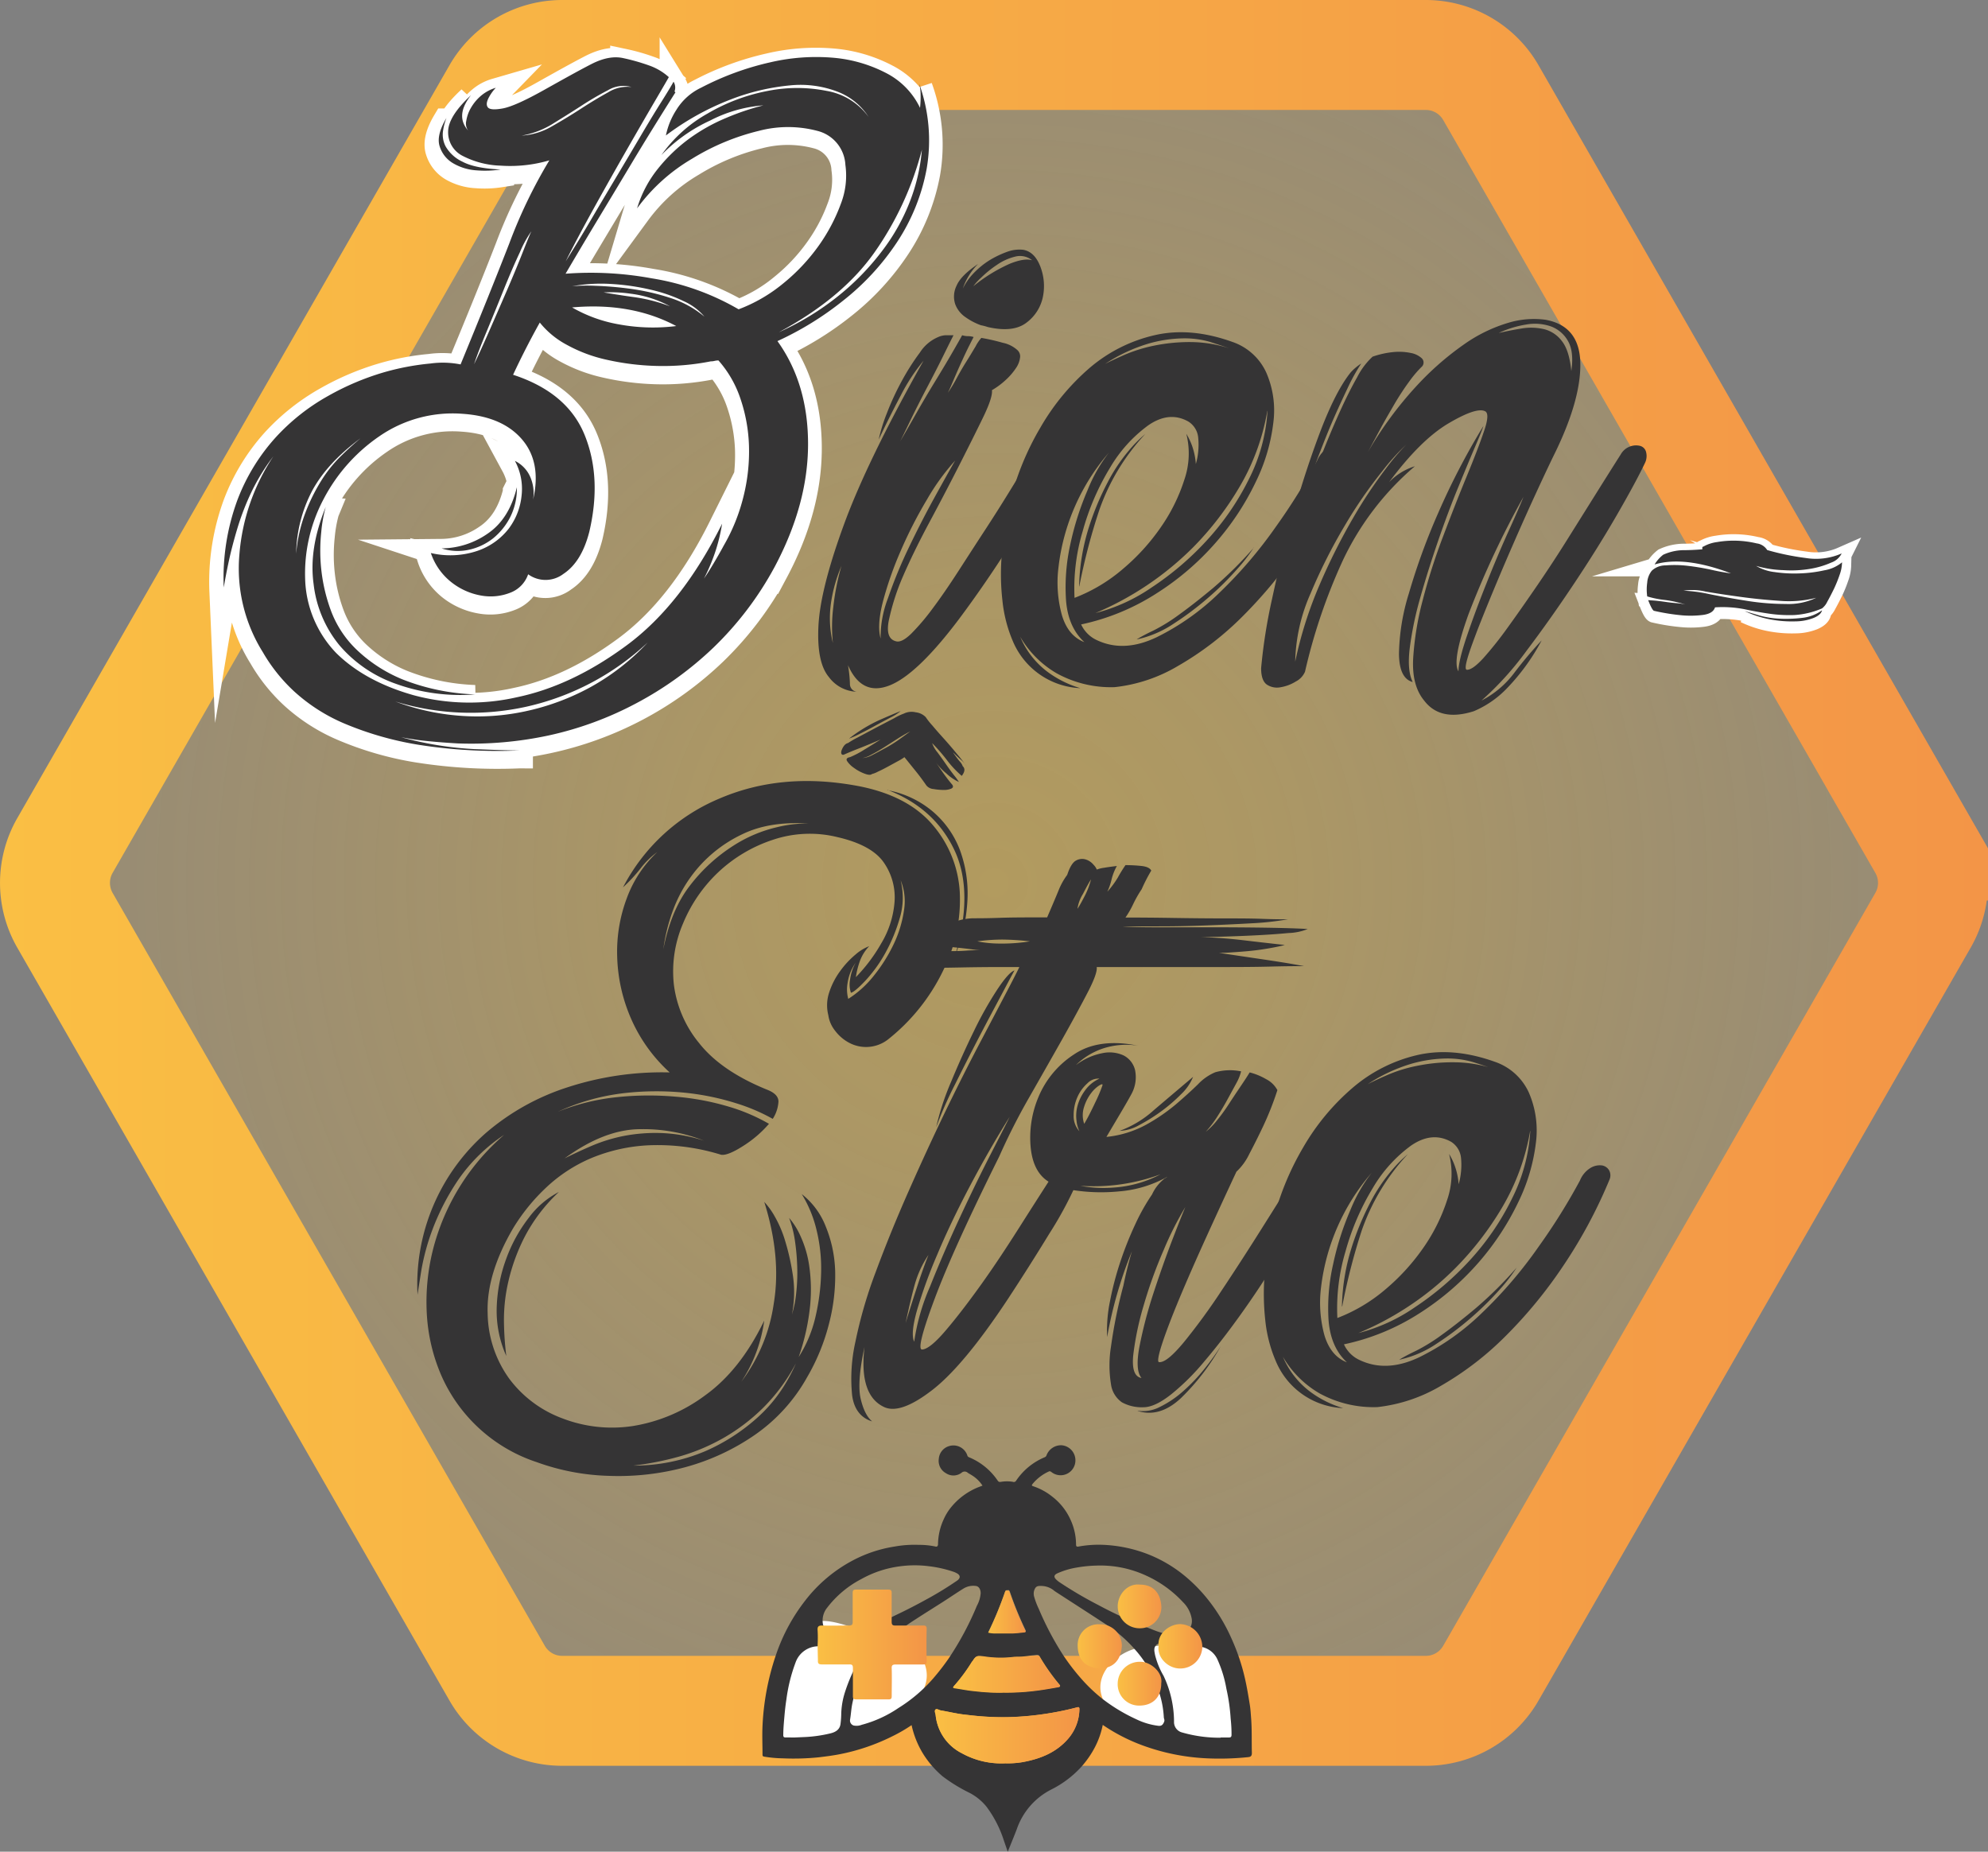 <svg xmlns="http://www.w3.org/2000/svg" xmlns:xlink="http://www.w3.org/1999/xlink" viewBox="0 0 433.96 404.21"><rect x="0" y="0" width="433.96" height="404.21" fill="#808080" stroke="none"/><defs><style>.cls-1,.cls-2,.cls-4{stroke-miterlimit:10;}.cls-1{stroke-width:24px;fill:url(#Dégradé_sans_nom_98);stroke:url(#COULEUR_GEEK_BEEZ);}.cls-2,.cls-4,.cls-5{fill:#fff;}.cls-2,.cls-4{stroke:#fff;}.cls-2{stroke-width:6px;}.cls-3{fill:#353435;}.cls-4{stroke-width:4px;}.cls-6{fill:url(#COULEUR_GEEK_BEEZ-2);}.cls-7{fill:url(#COULEUR_GEEK_BEEZ-3);}.cls-8{fill:url(#COULEUR_GEEK_BEEZ-4);}.cls-9{fill:url(#COULEUR_GEEK_BEEZ-5);}.cls-10{fill:url(#COULEUR_GEEK_BEEZ-6);}.cls-11{fill:url(#COULEUR_GEEK_BEEZ-7);}.cls-12{fill:url(#COULEUR_GEEK_BEEZ-8);}.cls-13{fill:url(#COULEUR_GEEK_BEEZ-9);}</style><radialGradient id="Dégradé_sans_nom_98" cx="216.98" cy="192.73" r="193.24" gradientUnits="userSpaceOnUse"><stop offset="0" stop-color="#fdc32d" stop-opacity="0.4"/><stop offset="0.33" stop-color="#fcc233" stop-opacity="0.35"/><stop offset="0.92" stop-color="#fabe42" stop-opacity="0.22"/><stop offset="1" stop-color="#fabe44" stop-opacity="0.2"/></radialGradient><linearGradient id="COULEUR_GEEK_BEEZ" y1="192.73" x2="433.96" y2="192.73" gradientUnits="userSpaceOnUse"><stop offset="0" stop-color="#fabf44"/><stop offset="1" stop-color="#f39547"/></linearGradient><linearGradient id="COULEUR_GEEK_BEEZ-2" x1="204.09" y1="378.8" x2="235.63" y2="378.8" xlink:href="#COULEUR_GEEK_BEEZ"/><linearGradient id="COULEUR_GEEK_BEEZ-3" x1="215.71" y1="351.89" x2="223.87" y2="351.89" xlink:href="#COULEUR_GEEK_BEEZ"/><linearGradient id="COULEUR_GEEK_BEEZ-4" x1="209.7" y1="385.41" x2="233" y2="385.41" gradientTransform="translate(-1.64 -19.99)" xlink:href="#COULEUR_GEEK_BEEZ"/><linearGradient id="COULEUR_GEEK_BEEZ-5" x1="235.25" y1="359.38" x2="244.89" y2="359.38" xlink:href="#COULEUR_GEEK_BEEZ"/><linearGradient id="COULEUR_GEEK_BEEZ-6" x1="252.88" y1="359.38" x2="262.45" y2="359.38" xlink:href="#COULEUR_GEEK_BEEZ"/><linearGradient id="COULEUR_GEEK_BEEZ-7" x1="243.98" y1="367.54" x2="253.52" y2="367.54" xlink:href="#COULEUR_GEEK_BEEZ"/><linearGradient id="COULEUR_GEEK_BEEZ-8" x1="243.99" y1="350.65" x2="253.52" y2="350.65" xlink:href="#COULEUR_GEEK_BEEZ"/><linearGradient id="COULEUR_GEEK_BEEZ-9" x1="178.44" y1="358.95" x2="202.15" y2="358.95" xlink:href="#COULEUR_GEEK_BEEZ"/></defs><g id="Calque_2" data-name="Calque 2"><g id="Calque_2-2" data-name="Calque 2"><path class="cls-1" d="M108.52,365.24,14.17,200.88a16.41,16.41,0,0,1,0-16.3L108.52,20.22A16.38,16.38,0,0,1,122.72,12H311.24a16.38,16.38,0,0,1,14.2,8.22l94.34,164.36a16.36,16.36,0,0,1,0,16.3L325.44,365.24a16.36,16.36,0,0,1-14.2,8.22H122.72A16.36,16.36,0,0,1,108.52,365.24Z"/><path class="cls-2" d="M200.57,19.14a36.4,36.4,0,0,1,1.67,18.66,43.5,43.5,0,0,1-6.46,16A54.66,54.66,0,0,1,184,66.61a68.66,68.66,0,0,1-14.29,8.79q6.67,9.28,6.68,22.43t-7.3,26.87a72,72,0,0,1-13.35,17.6,75,75,0,0,1-36,19.14,79.58,79.58,0,0,1-19.91,1.74c-2.22-.13-4.35-.29-6.36-.48s-4-.49-5.94-.87a75.63,75.63,0,0,0,16,2.61q7.31.28,9.8.29a111.24,111.24,0,0,1-22.1-1.26,70.16,70.16,0,0,1-16.16-4.64,38.43,38.43,0,0,1-11.05-7.06,36.49,36.49,0,0,1-6.78-8.5,34.59,34.59,0,0,1-5.11-21.37,45.12,45.12,0,0,1,7.41-21.36,44.85,44.85,0,0,0-4.8,7.83,56.15,56.15,0,0,0-3,7.73c-.76,2.51-1.39,4.9-1.88,7.15s-.87,4.23-1.15,5.9a49.1,49.1,0,0,1,3-19.14,43.23,43.23,0,0,1,8.34-13.63,45.81,45.81,0,0,1,11.36-9,57.08,57.08,0,0,1,12-5.12,54.27,54.27,0,0,1,10.43-2,19.69,19.69,0,0,1,6.57.19Q106.94,64.77,111.12,54A108.41,108.41,0,0,1,119.88,36a30.36,30.36,0,0,1-10.64,1.16,19.43,19.43,0,0,1-8.34-2.22,5.77,5.77,0,0,1-3.12-5.22q0-3.39,5-8c-2.37,3-2.57,5.55-.63,7.74a2.66,2.66,0,0,1-.41-2.13,7.83,7.83,0,0,1,1-2.8A9.64,9.64,0,0,1,105,21.85a8.75,8.75,0,0,1,3.23-1.74,8.82,8.82,0,0,0-1.46,2c-.56,1-.66,1.71-.31,2.22s1.42.61,3.23.29,4.8-1.64,9-4,7.78-4.35,10.42-5.71,5-1.77,7.09-1.25a41.9,41.9,0,0,1,5.42,1.54,12.63,12.63,0,0,1,4.38,2.52q-.21.39-2.81,4.83T137,33.25q-3.55,6.2-7.3,13T123.42,58q.63-1,2.4-3.87t4.17-7q2.4-4.05,5.11-8.6t5.11-8.6q2.4-4.06,4.27-7.06c1.25-2,2.09-3.38,2.51-4.16a2.41,2.41,0,0,1,.2,2.13l.21.19Q141.78,30,138,36.25t-7.82,13q-4.06,6.77-6.78,11.41a73.37,73.37,0,0,1,18.77,1,54.7,54.7,0,0,1,19,6.76,33.72,33.72,0,0,0,9.8-5.7,41.36,41.36,0,0,0,7.72-8.22,38.31,38.31,0,0,0,4.8-9.09,17,17,0,0,0,1-8.5,8.07,8.07,0,0,0-6.15-7.45,25,25,0,0,0-12.72,0,50.29,50.29,0,0,0-14.6,6.09,39.88,39.88,0,0,0-12,10.83,25.26,25.26,0,0,1,4.59-8.7,35.46,35.46,0,0,1,6.88-6.57,39.22,39.22,0,0,1,7.92-4.45A55.45,55.45,0,0,1,166.59,24a30.17,30.17,0,0,0-11.68,3.29,35.26,35.26,0,0,0-10.64,7.54,30.9,30.9,0,0,1,10.12-9.09,41.45,41.45,0,0,1,13.13-4.93,33.34,33.34,0,0,1,12.83,0,14.22,14.22,0,0,1,9.17,5.71A13.93,13.93,0,0,0,182.75,21a22.43,22.43,0,0,0-10.43-1.36,48.86,48.86,0,0,0-12.93,3.1,58.13,58.13,0,0,0-14.07,7.83,16,16,0,0,1,2.29-5.61A12.71,12.71,0,0,1,153,20.11a61.22,61.22,0,0,1,15-5.51,43.83,43.83,0,0,1,14-1A30.58,30.58,0,0,1,193.48,17a16.52,16.52,0,0,1,7.3,7.54,20.61,20.61,0,0,0,.11-3.48A8.1,8.1,0,0,0,200.57,19.14Zm-122,77.53q-7.31,5.42-10.53,11.5a30.56,30.56,0,0,0-3.44,13.63,32.56,32.56,0,0,1,2-8.89,38.74,38.74,0,0,1,3.55-7.15,29.51,29.51,0,0,1,4.27-5.32Q76.72,98.22,78.59,96.67Zm79.24,23.59a41.48,41.48,0,0,0,5.63-22.14A35.28,35.28,0,0,0,161.58,88a24,24,0,0,0-4.79-8.31,4,4,0,0,0-.84.09,3.42,3.42,0,0,1-.83.1,53.77,53.77,0,0,1-11.89,1,55.84,55.84,0,0,1-10.84-1.36,32.39,32.39,0,0,1-8.76-3.28,19.14,19.14,0,0,1-5.84-4.84q-3.12,5.61-5.84,11.41,11.89,3.87,15.64,13.15t1,21.07q-1.68,6.57-5.63,9.18a6.45,6.45,0,0,1-7.72.1,6.63,6.63,0,0,1-4,4.06,11.68,11.68,0,0,1-6.36.58,14.35,14.35,0,0,1-6.46-2.9A13.56,13.56,0,0,1,94,121.61a18.61,18.61,0,0,0,10.22-.48,14.69,14.69,0,0,0,6.78-4.84,14.32,14.32,0,0,0,2.81-7.25,12.78,12.78,0,0,0-1.46-7.54,7.1,7.1,0,0,1,3.34,3.48,8.8,8.8,0,0,1,.62,5q1.88-8.12-2.39-13.15t-13-5.6a28,28,0,0,0-18.14,4.93,37.86,37.86,0,0,0-12.2,13.72,34.55,34.55,0,0,0-4,17.4,24.29,24.29,0,0,0,6.78,16.15q6.25,6.19,16.78,9.18a46.91,46.91,0,0,0,22.63.49q12.09-2.52,24.08-11.41t20.75-26.49a38.34,38.34,0,0,1-1.36,5.7,40.61,40.61,0,0,1-2.6,6.29c.69-1,1.39-2.13,2.08-3.29S157.13,121.55,157.83,120.26Zm-86.74-8.7a30.37,30.37,0,0,0-1,5.6,38.42,38.42,0,0,0,0,8,36.85,36.85,0,0,0,2.09,9,23.09,23.09,0,0,0,5.52,8.51,32,32,0,0,0,10.12,6.57,47.61,47.61,0,0,0,15.84,3.29,41.75,41.75,0,0,1-17.3-2.32A28.86,28.86,0,0,1,74,141.82a25.78,25.78,0,0,1-5.63-13.35Q67.34,120.64,71.09,111.56Zm15.22,42.53a50.72,50.72,0,0,0,14,3.1,50.09,50.09,0,0,0,14.49-1,51.52,51.52,0,0,0,14.07-5.32,50.15,50.15,0,0,0,12.52-9.76,57,57,0,0,1-26.38,14A56.19,56.19,0,0,1,86.31,154.09Zm22.93-116.2a22.33,22.33,0,0,1-5.21.2,11.65,11.65,0,0,1-5.11-1.45,6.53,6.53,0,0,1-3-3.68q-.84-2.41,1.46-6.28a12.94,12.94,0,0,0-.73,2.71A5.56,5.56,0,0,0,97.25,33a8.28,8.28,0,0,0,3.65,3.29Q103.61,37.71,109.24,37.89Zm3.55,69.41a13.88,13.88,0,0,1-1.46,6.48,14.34,14.34,0,0,1-3.75,4.64,12.86,12.86,0,0,1-5.22,2.51,11.26,11.26,0,0,1-6-.29,17.78,17.78,0,0,0,10-3.19Q111.12,114.27,112.79,107.3Zm3.13-55.87A23.86,23.86,0,0,0,113.41,56c-1.11,2.39-2.29,5.12-3.54,8.22s-2.5,6.16-3.75,9.18-2.16,5.39-2.71,7.06c.83-1.67,1.9-4,3.23-7.06s2.64-6.09,4-9.18,2.47-5.87,3.44-8.31S115.64,51.94,115.92,51.43Zm-2.09-20.88a15.07,15.07,0,0,0,6.57-2q3.22-1.85,6.36-3.87c2.08-1.35,4.07-2.54,5.94-3.58a8,8,0,0,1,5.11-1.16,6.47,6.47,0,0,0-5.11.68c-1.87,1-3.86,2.13-5.94,3.48s-4.21,2.68-6.36,4A19.3,19.3,0,0,1,113.83,30.55Zm40,39.63a13,13,0,0,0-4.59-3.48,34.37,34.37,0,0,0-7.19-2.51,52.69,52.69,0,0,0-8.55-1.26,34.92,34.92,0,0,0-8.66.49,36.78,36.78,0,0,1,5-.1,71.61,71.61,0,0,1,7.82.68,48.2,48.2,0,0,1,8.65,2A22,22,0,0,1,153.87,70.18Zm-6.26,1.94q-9.81-5.22-22.73-4.06A31,31,0,0,0,135,71.73,41.2,41.2,0,0,0,147.61,72.12Zm-1.25-4.26a24.43,24.43,0,0,0-8.65-2.8,30.91,30.91,0,0,0-6-.29c2.23.39,4.52.74,6.89,1.06A37.17,37.17,0,0,1,146.36,67.86Zm23.56,5.61a59.14,59.14,0,0,0,13-7.93,55.36,55.36,0,0,0,9.69-10,43.84,43.84,0,0,0,6-10.92,40.57,40.57,0,0,0,2.5-11,68.89,68.89,0,0,1-10.43,22.52Q183.69,66.14,169.92,73.47Z"/><path class="cls-3" d="M225.39,99.18a4.23,4.23,0,0,1,2.08-1.83,2.9,2.9,0,0,1,2.19-.1,2.1,2.1,0,0,1,1.25,1.35,3.76,3.76,0,0,1-.31,2.52q-1.24,2.5-3.44,6.47c-1.46,2.65-3.13,5.51-5,8.61s-3.93,6.28-6.16,9.57-4.45,6.41-6.67,9.38q-9.18,12.18-15.22,14.5t-9-4.45a29.19,29.19,0,0,1,.42,4.06A1.7,1.7,0,0,0,187,151a7.87,7.87,0,0,1-6.05-3.19q-2.7-3.19-2.29-11.21t5.53-22q5.1-14,17.41-35.86a41.08,41.08,0,0,0-5,7.64q-2.51,4.74-4.79,9.57a36.1,36.1,0,0,1,1.77-5.71,58.47,58.47,0,0,1,3.23-7,51.43,51.43,0,0,1,4-6.29,8.79,8.79,0,0,1,4-3.38,4.39,4.39,0,0,1,1.88-.39h1.46q-.42.78-2.08,4.16t-3.76,7.35q-2.09,4-3.75,7.44c-1.12,2.32-1.81,3.74-2.09,4.25.84-1.41,1.95-3.35,3.34-5.8s2.81-4.86,4.27-7.25,2.75-4.54,3.86-6.47,1.81-3.16,2.09-3.68a4.13,4.13,0,0,0,1.25.2,4.17,4.17,0,0,1,1.25.19c-.14.26-.45.87-.94,1.84s-1,2.06-1.56,3.28-1.12,2.49-1.67,3.77-1,2.39-1.46,3.29a30.35,30.35,0,0,0,1.88-3.09c.69-1.29,1.42-2.55,2.19-3.77s1.42-2.32,2-3.29a8.84,8.84,0,0,1,1.25-1.84,45.48,45.48,0,0,1,4.69,1.07,6.75,6.75,0,0,1,3.23,1.64,1.86,1.86,0,0,1,.52,1.64,5.14,5.14,0,0,1-.94,2.32,13.69,13.69,0,0,1-2.19,2.52,16.45,16.45,0,0,1-3,2.22q.21,1.55-2,6.09t-5.21,10.44q-3,5.9-6.47,12.37T197,126.06a50.37,50.37,0,0,0-3,9.47q-.73,3.87,1.56,4.45c.83.26,1.94-.29,3.34-1.64a49,49,0,0,0,4.69-5.52c1.73-2.31,3.58-5,5.52-8s3.93-6.09,5.95-9.18,3.89-6.06,5.63-8.9S224,101.38,225.39,99.18Zm-43.58,41.19a34.31,34.31,0,0,1,.1-7.93,52.72,52.72,0,0,1,1.77-8.9,32.55,32.55,0,0,0-2.29,8.12A23,23,0,0,0,181.81,140.37Zm26.69-39.83a49.21,49.21,0,0,0-6.15,8.5,95.56,95.56,0,0,0-5.74,11.22,76.81,76.81,0,0,0-3.86,11c-.9,3.48-1.07,6.18-.52,8.12a23.51,23.51,0,0,1,1.57-8.7,101.57,101.57,0,0,1,4.48-10.93q2.72-5.7,5.53-10.82T208.5,100.54ZM214.13,71a13.89,13.89,0,0,1-3.34-1.74,5.94,5.94,0,0,1-2.29-2.9,5.34,5.34,0,0,1,.31-4q.94-2.22,4.69-4.73A13.8,13.8,0,0,0,210.17,63a13.24,13.24,0,0,1,2.39-3.39,18,18,0,0,1,3.44-2.8A21.35,21.35,0,0,1,219.76,55a7.74,7.74,0,0,1,3.54-.48q2.5.39,3.76,3.58a11.8,11.8,0,0,1,.62,6.57,9.34,9.34,0,0,1-3.54,5.71c-1.95,1.54-4.8,1.87-8.55,1A10.37,10.37,0,0,0,214.13,71Zm11.26-14.12a4.21,4.21,0,0,0-3.76-.87,12,12,0,0,0-4.06,1.84,23.84,23.84,0,0,0-3.44,2.8,12.71,12.71,0,0,0-1.67,1.84,35.23,35.23,0,0,1,8-4.93Q223.71,56.26,225.39,56.84Z"/><path class="cls-3" d="M287.52,100.54a5.93,5.93,0,0,1,2.4-2.81,3.84,3.84,0,0,1,2.4-.48,2.19,2.19,0,0,1,1.56,1.06,2.27,2.27,0,0,1,.11,2,106.06,106.06,0,0,1-10.11,18.85,101.54,101.54,0,0,1-12.72,15.47,66.83,66.83,0,0,1-14,10.73A34.27,34.27,0,0,1,243.32,150a24.56,24.56,0,0,1-12.62-3,21.9,21.9,0,0,1-8-8,18.57,18.57,0,0,0,5.94,7.64,22.89,22.89,0,0,0,7.19,3.58A16.75,16.75,0,0,1,221.11,140a30.32,30.32,0,0,1-2.29-8.9,50.93,50.93,0,0,1-.21-9.18,70.25,70.25,0,0,1,.94-7.73c.42-2.26.76-3.9,1-4.93a60.39,60.39,0,0,1,6.57-15.95,50.27,50.27,0,0,1,10.74-13A33.28,33.28,0,0,1,252,73.18q7.83-1.83,17,1.45a12.61,12.61,0,0,1,7.4,6.67,20.64,20.64,0,0,1,1.56,10.92,40.15,40.15,0,0,1-3.85,13,57.87,57.87,0,0,1-8.66,13.15,59.1,59.1,0,0,1-12.93,11.12A49.39,49.39,0,0,1,236,136.31a7,7,0,0,0,3.55,3.48q5.84,2.7,12.92-.68a53.24,53.24,0,0,0,13.77-9.77,96.69,96.69,0,0,0,12.3-14.4A132.9,132.9,0,0,0,287.52,100.54ZM242.07,98.8a46.31,46.31,0,0,0-11,24.94,26.8,26.8,0,0,0,.73,10.53q1.35,4.54,4.9,5.9-3.56-3.28-4-9.18a43.21,43.21,0,0,1,.94-12.18,63.08,63.08,0,0,1,3.76-11.8A33.62,33.62,0,0,1,242.07,98.8Zm-7.51,31.71a35.94,35.94,0,0,0,10.53-6.29,46.17,46.17,0,0,0,8.34-9.18,38.63,38.63,0,0,0,5.11-10.35,17.56,17.56,0,0,0,.42-10,14.58,14.58,0,0,1,1.25,2.61,14.8,14.8,0,0,1,.83,4,15.32,15.32,0,0,0,.52-5.7A4.62,4.62,0,0,0,259.37,92q-4.17-2.32-8.75.87a30.61,30.61,0,0,0-8.34,9.28A54.3,54.3,0,0,0,236.33,116,43.4,43.4,0,0,0,234.56,130.51Zm1-2.52a45.86,45.86,0,0,1,2.09-12.76,60,60,0,0,1,4.17-10,37.1,37.1,0,0,1,4.59-6.87A28.61,28.61,0,0,1,250,94.74a46.87,46.87,0,0,0-10.11,16.82A134,134,0,0,0,235.6,128Zm41.08-38.28a48.72,48.72,0,0,1-6.15,16.72,67.18,67.18,0,0,1-10,13,66.75,66.75,0,0,1-21.37,14.4,38.43,38.43,0,0,0,12.3-5.61,64.41,64.41,0,0,0,12-10.24,57.35,57.35,0,0,0,9.18-13.34A38,38,0,0,0,276.68,89.71Zm-7.92-13.53c-1.39-.52-2.92-1-4.59-1.55a20.06,20.06,0,0,0-5.84-.77A29.19,29.19,0,0,0,250.72,75a35.84,35.84,0,0,0-9.49,4.44q1.46-.76,4.28-2a33.19,33.19,0,0,1,6.46-2,38.65,38.65,0,0,1,7.93-.77A27.76,27.76,0,0,1,268.76,76.18Zm5,43.3a36.41,36.41,0,0,1-3.65,4.74,65.51,65.51,0,0,1-6.25,6.19,66.78,66.78,0,0,1-7.72,5.8,23.06,23.06,0,0,1-8,3.38c.83-.51,2-1.16,3.64-1.93a38.7,38.7,0,0,0,5.63-3.48c2.16-1.55,4.62-3.48,7.41-5.8A85.53,85.53,0,0,0,273.76,119.48Z"/><path class="cls-3" d="M359.05,101.12q-1.89,4-6.05,11.21t-9.28,14.89q-5.12,7.72-10.53,14.89a67.73,67.73,0,0,1-9.8,10.82,20.87,20.87,0,0,0,7.19-6.09,88.41,88.41,0,0,1,5.95-7.05,46,46,0,0,1-7.93,10.82,21.69,21.69,0,0,1-6.88,4.64q-7.31,2.33-10.84-2.32-2.72-3.28-2.4-9.18A64.55,64.55,0,0,1,310.57,131a130.92,130.92,0,0,1,4.48-14q2.7-7.16,5.11-13t3.75-9.76c.9-2.58,1-4.06.31-4.45q-1.87-1-8,2.61t-13,12.86a13.18,13.18,0,0,1,5.63-3.48,61.39,61.39,0,0,0-15.74,20.59,123.78,123.78,0,0,0-8.24,24.26,4.31,4.31,0,0,1-2,2.13,9.07,9.07,0,0,1-3.33,1.26,4,4,0,0,1-3-.58c-.83-.58-1.25-1.77-1.25-3.58a118.41,118.41,0,0,1,2.4-15.18q2-9.37,4.8-19.14t6-18.08q3.24-8.31,6.36-12.18a11.66,11.66,0,0,1,2.3-1.93A41,41,0,0,0,294.51,84c-1,2.12-2.12,4.48-3.23,7s-2.19,5.22-3.23,7.93a63.29,63.29,0,0,0-2.4,7.35q1.46-3.48,3.23-7.93t3.65-8.6q1.88-4.16,3.75-7.45a15.76,15.76,0,0,1,3.34-4.44,19.17,19.17,0,0,1,4.48-1,12.59,12.59,0,0,1,3.86.19,4.81,4.81,0,0,1,2.4,1.16,1.29,1.29,0,0,1,.1,1.74,24.14,24.14,0,0,0-2.81,3.29q-1.57,2.13-3.13,4.74c-1,1.74-2.09,3.57-3.13,5.51l-2.81,5.22A81.23,81.23,0,0,1,309,84.49a63.66,63.66,0,0,1,10.53-9.28,33.11,33.11,0,0,1,9.7-4.74,19.24,19.24,0,0,1,8.13-.67q7.5,1.35,7.61,9.57T339,99.76q-1.68,3.48-3.86,8.22t-4.48,10q-2.29,5.22-4.38,10.24t-3.65,9c-1,2.64-1.81,4.8-2.29,6.47s-.53,2.52-.11,2.52c.84,0,2-.84,3.55-2.52a79.5,79.5,0,0,0,5.31-6.67q3-4.15,6.57-9.37t6.88-10.54q3.33-5.32,6.26-10t5-7.93a3.79,3.79,0,0,1,2.09-1.74,3.69,3.69,0,0,1,2.19-.09,1.84,1.84,0,0,1,1.25,1.35A3.45,3.45,0,0,1,359.05,101.12Zm-76.32,43.31a87.72,87.72,0,0,1,5.42-17,135.69,135.69,0,0,1,7.3-14.5,101.85,101.85,0,0,1,7-10.54,53.19,53.19,0,0,1,4.49-5.31,47.69,47.69,0,0,0-5.22,5.8,98.67,98.67,0,0,0-8.13,11.79,118.4,118.4,0,0,0-7.51,14.89A38.56,38.56,0,0,0,282.73,144.43ZM323.81,93c-.14.51-.73,2-1.78,4.44s-2.29,5.45-3.75,9-2.92,7.45-4.38,11.7-2.75,8.35-3.86,12.28a74.53,74.53,0,0,0-2.29,10.92q-.63,5,.63,7.54-2.92-.76-3-6.09a47,47,0,0,1,2.19-13.34A141.3,141.3,0,0,1,314,111.85,155.17,155.17,0,0,1,323.81,93Zm8.75,15.46a197.86,197.86,0,0,0-12,25.62q-3.65,10.15-2.19,12.47,0-2.31,1.88-7.83t4.28-11.5q2.38-6,4.79-11.31T332.56,108.46ZM343,81c.42-2.83.17-5-.73-6.57a7.07,7.07,0,0,0-3.75-3.19,10.77,10.77,0,0,0-5.42-.39,22.6,22.6,0,0,0-5.95,1.84q2.5-.58,5.11-1a12.49,12.49,0,0,1,4.9.19A7,7,0,0,1,341,74.53Q342.57,76.57,343,81Z"/><path class="cls-4" d="M383.34,124.13a10.11,10.11,0,0,0,4.06,1.35,29.3,29.3,0,0,0,5.43.29,29,29,0,0,0,5.42-.68,8.13,8.13,0,0,0,3.85-1.74,8.55,8.55,0,0,1-.52,2.71,28.56,28.56,0,0,1-1.25,3.09c-.49,1-1,2-1.46,2.81a4,4,0,0,1-1.14,1.45,18.29,18.29,0,0,1-6.05,1.45,30.74,30.74,0,0,1-5.42-.29q-2.72-.39-5.53-1a25.17,25.17,0,0,0-6.36-.39c-.28.91-1.15,1.45-2.6,1.65a21,21,0,0,1-4.49.09,44,44,0,0,1-6.25-1c-.28-.13-.7-.9-1.25-2.32l1.35.09c.76.07,1.6.17,2.5.29s1.74.23,2.51.29a10.11,10.11,0,0,1,1.77.29,25.14,25.14,0,0,0-4.49-1,20.93,20.93,0,0,1-3.85-.78,10.67,10.67,0,0,1,0-3,4.7,4.7,0,0,1,1-2.61,4.36,4.36,0,0,1,3-1.16,24.42,24.42,0,0,1,4.8.09,52.42,52.42,0,0,1,5.21.87,43.09,43.09,0,0,0,4.28.78q-10.23-3.87-16.68-1.94a7.89,7.89,0,0,1,1.87-2.12,11,11,0,0,1,4.28-1c1.32,0,2.74-.06,4.27-.19v-.39c0-.13.07-.19.21-.19a8.1,8.1,0,0,1,3-1,21.52,21.52,0,0,1,8.66.29,3.16,3.16,0,0,1,2.29,1.45,56,56,0,0,0,8.44,1.74,13.91,13.91,0,0,0,7.82-1,4,4,0,0,1-2.29,2,18.69,18.69,0,0,1-4.59,1.36,24.57,24.57,0,0,1-5.83.29A24,24,0,0,1,383.34,124.13Zm-15.85,5.41a32.79,32.79,0,0,1,5.73.77q3.87.78,8.14,1.45a52.76,52.76,0,0,0,8.44.68,14,14,0,0,0,6.67-1.35,23.93,23.93,0,0,1-7.92.67c-2.92-.19-5.81-.48-8.65-.87s-5.39-.77-7.61-1.16A12.64,12.64,0,0,0,367.49,129.54ZM380.84,134q1.25.39,3.33,1a19.27,19.27,0,0,0,4.48.68,29.66,29.66,0,0,0,4.8-.19,9.08,9.08,0,0,0,4.28-1.65c-.14.65-.73,1.2-1.78,1.65a11.08,11.08,0,0,1-4,.77,25.4,25.4,0,0,1-5.32-.39A22.58,22.58,0,0,1,380.84,134Z"/><path class="cls-3" d="M187.67,171.65q10.64,2.13,16,8.51a24.69,24.69,0,0,1,5.84,14.6,34.49,34.49,0,0,1-3.54,16.92A42.94,42.94,0,0,1,193.72,227a7.82,7.82,0,0,1-8.45.58,9.31,9.31,0,0,1-3-2.61,7,7,0,0,1-1.46-3.38,8.81,8.81,0,0,1,.21-5,16.38,16.38,0,0,1,2.4-4.64,19.53,19.53,0,0,1,3.33-3.58,9.76,9.76,0,0,1,3-1.83,9.24,9.24,0,0,0-2.09,3.38,17.25,17.25,0,0,0-.83,3.38,36.12,36.12,0,0,0,5.52-7.34,20.61,20.61,0,0,0,2.92-9.09,13.28,13.28,0,0,0-2.29-8.51q-2.61-3.87-10.12-5.61a25.25,25.25,0,0,0-14.17.58,31.89,31.89,0,0,0-11.89,7.06,32.43,32.43,0,0,0-7.71,11.22,26.47,26.47,0,0,0-2,13.24,25,25,0,0,0,5.53,12.86q4.8,6.09,14.8,10.15c1.67.64,2.51,1.51,2.51,2.61a7.73,7.73,0,0,1-1.25,3.77,40.84,40.84,0,0,0-7.93-3.39,56,56,0,0,0-11.26-2.32,62.18,62.18,0,0,0-13.34.1,47.66,47.66,0,0,0-14.39,4.06,47.47,47.47,0,0,1,12.93-3.19,66.35,66.35,0,0,1,12.82-.1A56.73,56.73,0,0,1,159,241.55a40.28,40.28,0,0,1,8.86,3.77,25,25,0,0,1-5.63,4.83q-3.33,2.13-4.79,1.93A46.83,46.83,0,0,0,141.8,250a37.21,37.21,0,0,0-12.72,2.8,33.2,33.2,0,0,0-9.91,6.48,42.31,42.31,0,0,0-7.19,8.89q-5.83,10-5.53,18.47a24.94,24.94,0,0,0,4.7,14.3,25.47,25.47,0,0,0,11.67,8.7,30.11,30.11,0,0,0,15.33,1.65,36,36,0,0,0,15.74-6.67q7.71-5.52,12.93-16.34a32.08,32.08,0,0,1-5,13.34,37,37,0,0,0,7.09-17.11q1.68-10.16-2.08-22.14a16.1,16.1,0,0,1,2.19,3,25.23,25.23,0,0,1,2.4,5.61,51.86,51.86,0,0,1,1.66,7.44,25.23,25.23,0,0,1-.2,8.51,24.37,24.37,0,0,0,.93-4.74,39.51,39.51,0,0,0,.21-5.8,48.43,48.43,0,0,0-.52-5.71,23.29,23.29,0,0,0-1.25-4.83,16.27,16.27,0,0,1,2.5,4,23.66,23.66,0,0,1,1.88,6.38,36.26,36.26,0,0,1,.21,8.79,48.57,48.57,0,0,1-2.5,11.22,28,28,0,0,0,3.65-8.7,47.12,47.12,0,0,0,1.25-9.67,35.26,35.26,0,0,0-1-9.38,26.6,26.6,0,0,0-3.23-7.83,16.59,16.59,0,0,1,5.21,7,27.82,27.82,0,0,1,2.09,9.86A41.51,41.51,0,0,1,181,288.82a45.17,45.17,0,0,1-4.8,11.79,37.5,37.5,0,0,1-11.36,12.57,49.49,49.49,0,0,1-15.12,7.06A55.89,55.89,0,0,1,133,322.17a50,50,0,0,1-15.85-3,34.54,34.54,0,0,1-20.85-19,39.21,39.21,0,0,1-3.13-13.34,46.68,46.68,0,0,1,1.36-14.11,49,49,0,0,1,15.53-25A37,37,0,0,0,100,257.59a52.25,52.25,0,0,0-5.53,10.64,49.31,49.31,0,0,0-2.5,9.09c-.42,2.64-.69,4.41-.83,5.31a44,44,0,0,1,15-35.38,51.43,51.43,0,0,1,17.62-9.86,66.6,66.6,0,0,1,22.42-3.29,34.55,34.55,0,0,1-8.45-11.79,36.25,36.25,0,0,1-3-13.34,33.2,33.2,0,0,1,2.08-12.86A26.2,26.2,0,0,1,143.47,186a18,18,0,0,0-3.65,3.58A35.25,35.25,0,0,1,136,193.7a41.9,41.9,0,0,1,20.95-19.34Q170.79,168.38,187.67,171.65ZM110.52,296a24.06,24.06,0,0,1-2.09-10.73,33.59,33.59,0,0,1,2.09-10.53,32.93,32.93,0,0,1,4.9-8.9A19.13,19.13,0,0,1,122,260.2a36.58,36.58,0,0,0-7.51,9.87,42.05,42.05,0,0,0-3.54,9.76,36.84,36.84,0,0,0-.94,8.89A67.18,67.18,0,0,0,110.52,296Zm43.16-47a36,36,0,0,0-13.86-2.51q-7.83,0-16.58,6.38c1.8-.9,3.75-1.81,5.84-2.71A35.55,35.55,0,0,1,136,248a36.88,36.88,0,0,1,8.24-.67A34.54,34.54,0,0,1,153.68,249Zm20,48.72a40.1,40.1,0,0,1-6.88,9.38,42,42,0,0,1-8.65,6.67,43.61,43.61,0,0,1-9.8,4.16,65.24,65.24,0,0,1-10.12,2A40,40,0,0,0,154,316.76a42.23,42.23,0,0,0,10.84-6.87,32.13,32.13,0,0,0,6.36-7.44A37.74,37.74,0,0,0,173.7,297.71Zm-29-89.9q1.67-9.09,6-14.6a36.94,36.94,0,0,1,9.39-8.6,30.19,30.19,0,0,1,9.59-4.06,26.22,26.22,0,0,1,6.88-.78q-8.55-.57-14.49,2.32a29.42,29.42,0,0,0-9.7,7.35,30.31,30.31,0,0,0-5.52,9.47A39.49,39.49,0,0,0,144.72,207.81Zm63.39-43.5c.55.77,1,1.42,1.46,1.93a2.88,2.88,0,0,1,.62,1c.55.51.49,1.22-.21,2.12a22.14,22.14,0,0,1-3.33-3.57,39.54,39.54,0,0,0-3.13-3.58,6.41,6.41,0,0,0,1.15,2c.62.84,1.25,1.71,1.87,2.61s1.22,1.71,1.77,2.42a13.11,13.11,0,0,1,1.05,1.45,9.8,9.8,0,0,1-2.71-1.84,12.67,12.67,0,0,1-2.3-2.42c.7,1,1.32,1.94,1.88,2.71s1.11,1.48,1.67,2.13c.27.38.21.67-.21.87a4.1,4.1,0,0,1-1.67.29,13,13,0,0,1-2.19-.2,2.22,2.22,0,0,1-1.56-.77c-.7-1-1.46-2.06-2.3-3.09l-2.5-3.1a9.3,9.3,0,0,1-1.25.78l-2.29,1.25c-.84.46-1.6.84-2.3,1.16a5,5,0,0,1-1.25.49c-.28.26-.83.22-1.67-.1a9.43,9.43,0,0,1-2.29-1.26,5.39,5.39,0,0,1-1.46-1.45q-.42-.67.63-.87a20.35,20.35,0,0,0,3.12-1.64c1.39-.84,2.57-1.58,3.55-2.22q-1.26.57-4.17,1.74c-2,.77-3.2,1.29-3.76,1.54s-.87-.22-.52-1.06.8-1.32,1.36-1.45a19.53,19.53,0,0,1,2-1.16l4-2.13q2.19-1.15,4.07-2.12a12.11,12.11,0,0,1,2.08-1,3.84,3.84,0,0,1,2.61-.29,3.58,3.58,0,0,1,2.19,1.06,15.49,15.49,0,0,0,1.46,1.84c.83,1,1.73,2,2.71,3.09s1.91,2.2,2.81,3.29a29.06,29.06,0,0,1,2,2.61,7,7,0,0,0-1-1.26C209.42,165.56,208.8,165,208.11,164.31Zm-22.94,53.75a22.54,22.54,0,0,0,5.73-5.22,34.67,34.67,0,0,0,4.28-6.87,25.7,25.7,0,0,0,2.19-7.25,12.14,12.14,0,0,0-.73-6.57,15.47,15.47,0,0,1-.21,8.31,36.55,36.55,0,0,1-3.23,7.74,30.55,30.55,0,0,1-4.28,5.89c-1.53,1.62-2.57,2.49-3.13,2.61a5.66,5.66,0,0,1-.2-2.8,10.21,10.21,0,0,1,1.25-3.77,10.17,10.17,0,0,0-1.78,4.45A7.91,7.91,0,0,0,185.17,218.06Zm.21-56.85a33,33,0,0,1,6.88-4.15q3.33-1.45,4.38-1.84a11.51,11.51,0,0,1-2.3,1.45c-1.11.58-2.26,1.19-3.44,1.84s-2.29,1.22-3.33,1.74A18,18,0,0,1,185.38,161.21Zm2.92,4.26a5.36,5.36,0,0,0,2.19-.68c.9-.45,1.87-1,2.91-1.55a30.34,30.34,0,0,0,2.92-1.83l2.4-1.74q-.83.39-2.4,1.35L193.2,163q-1.57,1-3,1.74A5.91,5.91,0,0,1,188.3,165.47Zm5.42,7a21.27,21.27,0,0,1,9.9,4.64,20.61,20.61,0,0,1,5.95,8.41,27.4,27.4,0,0,1,1.66,10.83,37.15,37.15,0,0,1-2.71,12.27q4.17-14.1-.21-23.2T193.72,172.43Z"/><path class="cls-3" d="M266.07,208l9.18,1.36c3.47.51,6.6,1,9.38,1.54-1.11,0-3.58,0-7.4.1s-8.1.1-12.83.1h-25q.21,1.35-2,5.6t-5.52,10.15q-3.34,5.91-7.2,12.67a140.13,140.13,0,0,0-6.57,12.95q-10,20.11-14.07,31t-2.82,11.12c1.12,0,2.85-1.38,5.22-4.16s4.93-6.12,7.71-10,5.56-8.09,8.34-12.47,5.22-8.19,7.3-11.41a4.28,4.28,0,0,1,2.09-1.84,3.35,3.35,0,0,1,2.19-.19,1.86,1.86,0,0,1,1.25,1.35,3.46,3.46,0,0,1-.32,2.42,83,83,0,0,1-5.94,11q-4.27,7-9.07,14.31-9.6,14.5-16.47,19.82t-10.43,3.77q-5.62-2.52-4.38-13.15-1.67,7.74-.83,11.31c.56,2.38,1.39,4,2.5,4.93-2.5-.77-4-2.71-4.38-5.8a36.73,36.73,0,0,1,.73-11.6,99.12,99.12,0,0,1,4.49-15.37q3.12-8.42,7-17.21t7.92-17.21q4.06-8.4,7.62-15.17t5.94-11.31q2.38-4.55,2.81-5.51H218q-3.85,0-8.34.09t-8.13.1h-3.86a5.07,5.07,0,0,1,.1-.77,5.37,5.37,0,0,1,.52-1.36,3.91,3.91,0,0,1,1-1.25,2.32,2.32,0,0,1,1.46-.49,11.68,11.68,0,0,0,2.5.2H207c1.32,0,2.6,0,3.86-.1s2.29-.1,3.12-.1a18.24,18.24,0,0,1-1.87-.19c-1-.13-2.09-.26-3.34-.39l-3.75-.38c-1.25-.13-2.3-.2-3.13-.2s-.8-.32-.31-1a8.68,8.68,0,0,1,2.5-2,24.89,24.89,0,0,1,4.07-1.94,12.26,12.26,0,0,1,4.37-.87c1.11,0,3.06,0,5.84-.1s6.19-.09,10.22-.09q1.67-3.87,2.5-5.9a14.63,14.63,0,0,1,1.88-3.38c.55-1.68,1.18-2.71,1.87-3.1a2.73,2.73,0,0,1,2.09-.29,3.57,3.57,0,0,1,1.77,1.16,3.22,3.22,0,0,1,.73,1.07,7.05,7.05,0,0,1,1.57-.39c.76-.13,1.7-.26,2.81-.39a11.76,11.76,0,0,0-1.15,2.91,13.72,13.72,0,0,1-.93,2.7,19.67,19.67,0,0,0,2.29-3.09,31.3,31.3,0,0,1,1.67-2.71,32.9,32.9,0,0,1,3.54.19c1.11.13,1.81.46,2.09,1a36.66,36.66,0,0,0-2.09,4.06,25.7,25.7,0,0,0-1.87,3.29,20,20,0,0,1-1.67,2.9q5,0,10.53.09t10.53.1c3.33,0,6.29,0,8.86.1s4.41.1,5.53.1a63.2,63.2,0,0,1-7.93.87q-5,.28-10.32.48t-10.22.19H245q2.09.2,7.61.2H264.4q6.25,0,12.2.09c4,.07,6.92.16,8.86.29a12,12,0,0,1-4.17.87q-3.12.3-6.88.49c-2.5.13-4.9.22-7.19.29s-4,.09-5.11.09q5,.19,9.07.68c2.71.32,5.8.68,9.28,1.06q-1.45.39-3.75.78c-1.53.26-3,.45-4.49.58s-2.74.22-3.85.29S266.49,208,266.07,208Zm-63.39,65.93a22.41,22.41,0,0,0-3,6.48c-.63,2.26-1.28,5.06-2,8.41.83-2.71,1.7-5.44,2.61-8.22S202,275.61,202.68,273.93Zm-3.12,18.95a46.26,46.26,0,0,1,3.44-12q3-7.53,6.56-15.18t6.78-13.92q3.22-6.27,4.07-8-4.59,7.35-8.76,15.27t-7.09,14.89A108.25,108.25,0,0,0,200.18,286Q198.73,291.14,199.56,292.88Zm4.79-46.79a56.73,56.73,0,0,1,3.23-9.86q2.4-5.8,5-11.12A79.63,79.63,0,0,1,217.7,216c1.67-2.52,2.92-3.9,3.75-4.16-.56,1-1.56,2.9-3,5.61s-3.06,5.73-4.8,9.08-3.48,6.77-5.21,10.25A86,86,0,0,0,204.35,246.09Zm9-40.6a24.4,24.4,0,0,0,4.58.48,38.59,38.59,0,0,0,6.89-.48,56.73,56.73,0,0,0-6-.39A41,41,0,0,0,213.32,205.49Zm21.89-7.15c.42-.65.94-1.58,1.57-2.81a16.59,16.59,0,0,0,1.35-3.57c-.42.64-1,1.7-1.77,3.19A8.29,8.29,0,0,0,235.21,198.34Z"/><path class="cls-3" d="M282.75,256.53a5.79,5.79,0,0,1,2.19-1.84,3,3,0,0,1,2.09-.19,1.86,1.86,0,0,1,1.25,1.35,4,4,0,0,1-.31,2.61c-1,1.94-2.33,4.48-4.07,7.64s-3.72,6.54-5.94,10.15-4.66,7.25-7.3,10.93-5.21,7-7.72,9.95a51.11,51.11,0,0,1-7.29,7.25c-2.37,1.87-4.38,2.81-6.05,2.81a9,9,0,0,1-4.69-1.07,5.74,5.74,0,0,1-2.4-4,25.79,25.79,0,0,1,0-8.12,107.73,107.73,0,0,1,2.71-13.34q.83-4.06,1.88-7.54a91,91,0,0,0-5.42,18.75,31.55,31.55,0,0,1,.62-7.83,68.11,68.11,0,0,1,2.29-8.7,75.87,75.87,0,0,1,3.24-8.12,44.55,44.55,0,0,1,3.65-6.48,9.25,9.25,0,0,1,2.5-3.28,1.38,1.38,0,0,1,.42-.29,2,2,0,0,0,.41-.29,25.58,25.58,0,0,1-10.53,3.19,39.85,39.85,0,0,1-10.11-.29c-.56,1-1.18,2.16-1.88,3.38s-1.39,2.55-2.08,4c-.14.13-.46.1-.94-.09a10.3,10.3,0,0,1-1.56-.78,12.33,12.33,0,0,1-1.46-1q-.63-.48-.63-.87c.7-1,1.36-2.06,2-3.1s1.22-2.06,1.77-3.09q-3.75-1.93-4.38-7.54a22.78,22.78,0,0,1,1.67-11.21,20.42,20.42,0,0,1,7.72-9.28q5.42-3.68,14-1.94a16.37,16.37,0,0,0-7.82.68,15.36,15.36,0,0,0-5.74,3.58,13.76,13.76,0,0,1,5.74-2.61,7.41,7.41,0,0,1,4.69.48,4.88,4.88,0,0,1,2.5,3.19,7.68,7.68,0,0,1-.83,5.32q-.84,1.55-2.5,4.35t-2.92,4.93a22.94,22.94,0,0,0,8.75-2.71,40.8,40.8,0,0,0,6.47-4.45q2.7-2.31,4.79-4.35a11,11,0,0,1,3.76-2.61,12,12,0,0,1,5.63-.19,10.38,10.38,0,0,1-1,2.51L268,239.9q-1.05,1.93-2.29,3.87a24.1,24.1,0,0,1-2.51,3.29,14.37,14.37,0,0,0,2.4-2.42,39.36,39.36,0,0,0,2.61-3.58c.83-1.28,1.67-2.54,2.5-3.77s1.53-2.28,2.08-3.19a13.71,13.71,0,0,1,3.55,1.45,5.73,5.73,0,0,1,2.5,2.42,65.59,65.59,0,0,1-3.13,7.93q-1.46,3.09-3,6a12.78,12.78,0,0,1-2.81,3.87q-3.34,7.15-6.68,14.5t-5.84,13.34q-2.49,6-3.75,9.86c-.83,2.58-1,3.87-.62,3.87,1.11.13,2.91-1.32,5.42-4.35a137.54,137.54,0,0,0,8.13-11.12q4.38-6.57,8.76-13.53T282.75,256.53ZM240,235.46a3.26,3.26,0,0,0-2.61,1,8.7,8.7,0,0,0-2.19,3,9.59,9.59,0,0,0-.83,4,4.89,4.89,0,0,0,1.25,3.48,6.93,6.93,0,0,1-.63-2.32,8.29,8.29,0,0,1,.21-3.19,10,10,0,0,1,1.57-3.28A7.76,7.76,0,0,1,240,235.46Zm-4.17,23.39a27.4,27.4,0,0,0,7.19.39,25.48,25.48,0,0,0,10.32-2.9A42.13,42.13,0,0,1,235.84,258.85ZM240.63,237c.14-.38-.07-.41-.62-.09a6.68,6.68,0,0,0-1.77,1.64,9.6,9.6,0,0,0-1.57,3,5.8,5.8,0,0,0,0,3.77c.7-1.16,1.49-2.71,2.4-4.64A33.32,33.32,0,0,0,240.63,237Zm19.81-1.93a10.89,10.89,0,0,1-2.6,3.77,35.55,35.55,0,0,1-4.38,3.77,39.39,39.39,0,0,1-4.8,3,9.37,9.37,0,0,1-4.27,1.25,22.73,22.73,0,0,0,7.5-4.54Q255.85,238.95,260.44,235.07Zm-11.26,65.74q-1.45-1.74-.41-7.06a97.48,97.48,0,0,1,3-11.41q2-6.09,4.06-11.5c1.39-3.61,2.37-6.06,2.92-7.35a71.07,71.07,0,0,0-4.69,9.28,100.87,100.87,0,0,0-4.38,12.09,65.16,65.16,0,0,0-2.29,10.82Q246.89,300.42,249.18,300.81Zm-.83,7.15a8.06,8.06,0,0,0,4.9-.87,22.49,22.49,0,0,0,5.11-3.48,38.72,38.72,0,0,0,4.58-4.83,54.83,54.83,0,0,0,3.55-4.93,49.09,49.09,0,0,1-8.76,11.4Q253.14,309.51,248.35,308Z"/><path class="cls-3" d="M344.89,257.69a5.75,5.75,0,0,1,2.4-2.8,3.92,3.92,0,0,1,2.4-.49,2.22,2.22,0,0,1,1.56,1.07,2.3,2.3,0,0,1,.1,2,106.75,106.75,0,0,1-10.11,18.85,100.37,100.37,0,0,1-12.72,15.47,67.26,67.26,0,0,1-14,10.73,34.58,34.58,0,0,1-13.87,4.64,24.52,24.52,0,0,1-12.61-3,22,22,0,0,1-8-8A18.61,18.61,0,0,0,286,303.8a22.61,22.61,0,0,0,7.2,3.58,16.68,16.68,0,0,1-14.7-10.25,30.26,30.26,0,0,1-2.3-8.89,52.84,52.84,0,0,1-.21-9.18,73.3,73.3,0,0,1,.94-7.74c.42-2.25.77-3.89,1-4.93a60.7,60.7,0,0,1,6.56-15.95,50.05,50.05,0,0,1,10.74-12.95,33.17,33.17,0,0,1,14.08-7.16q7.82-1.83,17,1.45a12.64,12.64,0,0,1,7.4,6.67,20.76,20.76,0,0,1,1.57,10.93,40.57,40.57,0,0,1-3.86,13.05,58.38,58.38,0,0,1-8.65,13.15,59.53,59.53,0,0,1-12.93,11.11,49.35,49.35,0,0,1-16.47,6.77,6.9,6.9,0,0,0,3.54,3.48q5.83,2.71,12.93-.68a53.32,53.32,0,0,0,13.76-9.76,95.7,95.7,0,0,0,12.3-14.41A132.18,132.18,0,0,0,344.89,257.69ZM299.43,256a46.59,46.59,0,0,0-11.05,24.94,27,27,0,0,0,.73,10.54c.9,3,2.54,5,4.9,5.9q-3.54-3.29-4-9.19A42.85,42.85,0,0,1,291,276a62,62,0,0,1,3.75-11.79A34,34,0,0,1,299.43,256Zm-7.5,31.71a35.91,35.91,0,0,0,10.53-6.28,46.56,46.56,0,0,0,8.34-9.19,39.33,39.33,0,0,0,5.11-10.34,17.5,17.5,0,0,0,.41-10,13.92,13.92,0,0,1,1.25,2.61,15,15,0,0,1,.84,4,15.53,15.53,0,0,0,.52-5.7,4.69,4.69,0,0,0-2.19-3.58q-4.17-2.31-8.76.87a30.61,30.61,0,0,0-8.34,9.28,54.55,54.55,0,0,0-5.94,13.83A43.38,43.38,0,0,0,291.93,287.66Zm1-2.51a45.8,45.8,0,0,1,2.08-12.76,60.45,60.45,0,0,1,4.17-10.06,37.33,37.33,0,0,1,4.59-6.86,29.51,29.51,0,0,1,3.55-3.58,46.91,46.91,0,0,0-10.12,16.82A135.35,135.35,0,0,0,293,285.15Zm41.08-38.29a49.19,49.19,0,0,1-6.15,16.73,67.5,67.5,0,0,1-10,13,64,64,0,0,1-11.26,9.09A65.09,65.09,0,0,1,296.51,291a38.47,38.47,0,0,0,12.31-5.61,64.74,64.74,0,0,0,12-10.25A56.8,56.8,0,0,0,330,261.75,38.05,38.05,0,0,0,334.05,246.86Zm-7.93-13.53q-2.08-.77-4.58-1.55a20.06,20.06,0,0,0-5.84-.77,29.49,29.49,0,0,0-7.61,1.16,35.76,35.76,0,0,0-9.49,4.45c1-.52,2.4-1.19,4.27-2a31.78,31.78,0,0,1,6.47-2,37.85,37.85,0,0,1,7.92-.78A27.72,27.72,0,0,1,326.12,233.33Zm5,43.31a38.32,38.32,0,0,1-3.65,4.74,68.87,68.87,0,0,1-14,12,23.25,23.25,0,0,1-8,3.39c.83-.52,2-1.16,3.65-1.94a39.24,39.24,0,0,0,5.63-3.48q3.23-2.31,7.4-5.8A85.34,85.34,0,0,0,331.13,276.64Z"/><path class="cls-3" d="M200.62,18.2a36.47,36.47,0,0,1,1.66,18.65,43.31,43.31,0,0,1-6.46,16A54.42,54.42,0,0,1,184,65.66a68.3,68.3,0,0,1-14.29,8.8q6.67,9.29,6.68,22.43t-7.3,26.87a71.68,71.68,0,0,1-13.35,17.6,75.34,75.34,0,0,1-16.89,12.18,74.24,74.24,0,0,1-19.07,7,80.65,80.65,0,0,1-19.92,1.74q-3.33-.19-6.36-.49a57.79,57.79,0,0,1-5.94-.87,74.36,74.36,0,0,0,16.06,2.61c4.86.2,8.13.29,9.8.29a110.66,110.66,0,0,1-22.11-1.25,70.66,70.66,0,0,1-16.16-4.64,38.43,38.43,0,0,1-11-7.06,36.53,36.53,0,0,1-6.78-8.51A34.47,34.47,0,0,1,52.26,121a45.07,45.07,0,0,1,7.4-21.37,44.85,44.85,0,0,0-4.8,7.83,56.26,56.26,0,0,0-3,7.74c-.76,2.51-1.39,4.9-1.88,7.15s-.86,4.23-1.14,5.9a49.11,49.11,0,0,1,3-19.14,43.12,43.12,0,0,1,8.34-13.63,45.58,45.58,0,0,1,11.36-9,57.68,57.68,0,0,1,12-5.13,55.2,55.2,0,0,1,10.43-2,19.88,19.88,0,0,1,6.57.2q6.45-15.66,10.63-26.4A108.66,108.66,0,0,1,119.92,35a30.33,30.33,0,0,1-10.63,1.16A19.29,19.29,0,0,1,100.94,34a5.75,5.75,0,0,1-3.12-5.22q0-3.37,5-8-3.54,4.45-.62,7.73a2.59,2.59,0,0,1-.42-2.12,8.14,8.14,0,0,1,1-2.81A10.15,10.15,0,0,1,105,20.9a9.05,9.05,0,0,1,3.23-1.74,9.65,9.65,0,0,0-1.46,2c-.55,1-.66,1.71-.31,2.23s1.42.61,3.23.29,4.8-1.65,9-4,7.78-4.35,10.42-5.7,5-1.77,7.09-1.26a44.26,44.26,0,0,1,5.43,1.55A12.66,12.66,0,0,1,146,16.84c-.14.26-1.07,1.87-2.81,4.84s-3.79,6.51-6.15,10.63-4.8,8.44-7.3,12.95-4.59,8.45-6.26,11.8q.63-1,2.4-3.87t4.17-7q2.4-4.06,5.11-8.6T140.25,29q2.4-4.05,4.27-7c1.26-2,2.09-3.39,2.51-4.16a2.46,2.46,0,0,1,.21,2.13l.2.19q-5.62,8.9-9.38,15.18t-7.82,13q-4.07,6.77-6.78,11.41a73.33,73.33,0,0,1,18.77,1,55,55,0,0,1,19,6.77,34.21,34.21,0,0,0,9.8-5.7,41.87,41.87,0,0,0,7.71-8.22,38.69,38.69,0,0,0,4.8-9.09,17,17,0,0,0,1-8.51,8.07,8.07,0,0,0-6.15-7.44,25,25,0,0,0-12.72,0,50.4,50.4,0,0,0-14.6,6.09,39.75,39.75,0,0,0-12,10.83,25.43,25.43,0,0,1,4.59-8.7,36.12,36.12,0,0,1,6.88-6.58,39.46,39.46,0,0,1,7.93-4.44A55.34,55.34,0,0,1,166.63,23,30.17,30.17,0,0,0,155,26.32a34.91,34.91,0,0,0-10.63,7.54,30.77,30.77,0,0,1,10.11-9.09,41.18,41.18,0,0,1,13.14-4.93,32.9,32.9,0,0,1,12.82,0,14.24,14.24,0,0,1,9.17,5.7A14,14,0,0,0,182.79,20a22.57,22.57,0,0,0-10.43-1.35,48.42,48.42,0,0,0-12.93,3.09,58.13,58.13,0,0,0-14.07,7.83,16.27,16.27,0,0,1,2.29-5.6,12.73,12.73,0,0,1,5.42-4.84,62,62,0,0,1,15-5.51,44.09,44.09,0,0,1,14-1,30.69,30.69,0,0,1,11.47,3.38,16.54,16.54,0,0,1,7.29,7.54,20.66,20.66,0,0,0,.11-3.48A8.68,8.68,0,0,0,200.62,18.2Zm-122,77.53q-7.29,5.42-10.53,11.5a30.52,30.52,0,0,0-3.44,13.63,32.48,32.48,0,0,1,2-8.89,40.49,40.49,0,0,1,3.55-7.16,29.42,29.42,0,0,1,4.27-5.31Q76.76,97.28,78.63,95.73Zm79.24,23.58a40.8,40.8,0,0,0,4.48-11.11,40.39,40.39,0,0,0,1.15-11A35.22,35.22,0,0,0,161.62,87a24.05,24.05,0,0,0-4.79-8.32,4,4,0,0,0-.84.1,3.37,3.37,0,0,1-.83.1,53.7,53.7,0,0,1-11.89,1,55.86,55.86,0,0,1-10.84-1.35,32.4,32.4,0,0,1-8.76-3.29,19,19,0,0,1-5.84-4.83Q114.71,76,112,81.81,123.88,85.68,127.64,95t1,21.08q-1.68,6.57-5.63,9.18a6.45,6.45,0,0,1-7.72.1,6.58,6.58,0,0,1-4,4.06A11.68,11.68,0,0,1,105,130a14.46,14.46,0,0,1-6.46-2.9,13.61,13.61,0,0,1-4.49-6.38,18.52,18.52,0,0,0,10.22-.49,14.6,14.6,0,0,0,6.78-4.83,14.35,14.35,0,0,0,2.81-7.25,12.77,12.77,0,0,0-1.46-7.54,7,7,0,0,1,3.34,3.48,8.88,8.88,0,0,1,.63,5q1.88-8.13-2.4-13.15t-13-5.61A28.15,28.15,0,0,0,82.8,95.24,37.77,37.77,0,0,0,70.61,109a34.66,34.66,0,0,0-4,17.4,24.31,24.31,0,0,0,6.78,16.15q6.26,6.18,16.79,9.18a46.75,46.75,0,0,0,22.62.48q12.09-2.51,24.08-11.4t20.75-26.49a40.17,40.17,0,0,1-1.35,5.7,41.63,41.63,0,0,1-2.61,6.28c.69-1,1.39-2.12,2.08-3.28S157.17,120.6,157.87,119.31Zm-86.74-8.7a30.34,30.34,0,0,0-1,5.61,38.42,38.42,0,0,0,0,8,37.32,37.32,0,0,0,2.09,9,22.88,22.88,0,0,0,5.53,8.5,32.13,32.13,0,0,0,10.11,6.58,47.38,47.38,0,0,0,15.85,3.28,41.45,41.45,0,0,1-17.31-2.32,28.6,28.6,0,0,1-12.3-8.41,25.59,25.59,0,0,1-5.63-13.34Q67.37,119.7,71.13,110.61Zm15.22,42.54a50.79,50.79,0,0,0,14,3.09,49.72,49.72,0,0,0,14.49-1A52.36,52.36,0,0,0,128.89,150a50.52,50.52,0,0,0,12.51-9.76,56.92,56.92,0,0,1-26.38,14A56.2,56.2,0,0,1,86.35,153.15ZM109.29,37a22.48,22.48,0,0,1-5.22.19A11.52,11.52,0,0,1,99,35.69a6.51,6.51,0,0,1-3-3.67q-.84-2.42,1.46-6.28a12.65,12.65,0,0,0-.73,2.7A5.54,5.54,0,0,0,97.3,32a8.25,8.25,0,0,0,3.64,3.29Q103.66,36.75,109.29,37Zm3.54,69.41a13.88,13.88,0,0,1-1.46,6.48,14.31,14.31,0,0,1-3.75,4.64A12.93,12.93,0,0,1,102.4,120a11.36,11.36,0,0,1-6-.29,17.81,17.81,0,0,0,10-3.19Q111.16,113.32,112.83,106.36ZM116,50.48a23.63,23.63,0,0,0-2.5,4.55q-1.68,3.57-3.55,8.22t-3.75,9.18c-1.25,3-2.16,5.38-2.71,7.06q1.24-2.52,3.23-7.06t4-9.18q2-4.65,3.44-8.32T116,50.48ZM113.87,29.6a14.81,14.81,0,0,0,6.57-2c2.15-1.22,4.28-2.51,6.36-3.86s4.07-2.55,5.94-3.58A7.92,7.92,0,0,1,137.85,19a6.47,6.47,0,0,0-5.11.68,67.46,67.46,0,0,0-5.94,3.48c-2.08,1.35-4.21,2.67-6.36,4A19.07,19.07,0,0,1,113.87,29.6Zm40,39.64a12.65,12.65,0,0,0-4.59-3.48,33.61,33.61,0,0,0-7.19-2.51A50.28,50.28,0,0,0,133.58,62a35.42,35.42,0,0,0-8.66.48,37.31,37.31,0,0,1,5-.09,74,74,0,0,1,7.82.67,48.91,48.91,0,0,1,8.65,2A22,22,0,0,1,153.91,69.24Zm-6.26,1.93q-9.79-5.22-22.73-4.06A31.08,31.08,0,0,0,135,70.79,40.89,40.89,0,0,0,147.65,71.17Zm-1.25-4.25a24.17,24.17,0,0,0-8.65-2.8,30.89,30.89,0,0,0-5.95-.29c2.23.38,4.52.74,6.89,1.06A36.55,36.55,0,0,1,146.4,66.92ZM170,72.53a59.52,59.52,0,0,0,13-7.93,55.36,55.36,0,0,0,9.69-10,43.84,43.84,0,0,0,6.05-10.92,40.57,40.57,0,0,0,2.5-11,69,69,0,0,1-10.42,22.52Q183.73,65.18,170,72.53Z"/><path class="cls-3" d="M383.34,123.53a10.11,10.11,0,0,0,4.06,1.35,29.3,29.3,0,0,0,5.43.29,29,29,0,0,0,5.42-.68,8.13,8.13,0,0,0,3.85-1.74,8.55,8.55,0,0,1-.52,2.71,28.56,28.56,0,0,1-1.25,3.09c-.49,1-1,2-1.46,2.81a4,4,0,0,1-1.14,1.45,18,18,0,0,1-6.05,1.45,30.74,30.74,0,0,1-5.42-.29q-2.72-.39-5.53-1a25.17,25.17,0,0,0-6.36-.39c-.28.91-1.15,1.45-2.6,1.65a21.64,21.64,0,0,1-4.49.1,45.62,45.62,0,0,1-6.25-1c-.28-.13-.7-.9-1.25-2.32l1.35.09c.76.07,1.6.17,2.5.3s1.74.22,2.51.28a10.11,10.11,0,0,1,1.77.29,25.14,25.14,0,0,0-4.49-1,20.93,20.93,0,0,1-3.85-.78,10.67,10.67,0,0,1,0-3,4.7,4.7,0,0,1,1-2.61,4.36,4.36,0,0,1,3-1.16,24.42,24.42,0,0,1,4.8.09,52.42,52.42,0,0,1,5.21.87,43.09,43.09,0,0,0,4.28.78q-10.23-3.87-16.68-1.94a7.89,7.89,0,0,1,1.87-2.12,11,11,0,0,1,4.28-1c1.32,0,2.74-.06,4.27-.19v-.39c0-.13.07-.19.21-.19a8.1,8.1,0,0,1,3-1,21.52,21.52,0,0,1,8.66.29,3.16,3.16,0,0,1,2.29,1.45,56,56,0,0,0,8.44,1.74,13.91,13.91,0,0,0,7.82-1,4,4,0,0,1-2.29,2,18.69,18.69,0,0,1-4.59,1.36,24.57,24.57,0,0,1-5.83.29A24,24,0,0,1,383.34,123.53Zm-15.85,5.41a32.79,32.79,0,0,1,5.73.77q3.87.78,8.14,1.45a52.76,52.76,0,0,0,8.44.68,14,14,0,0,0,6.67-1.35,23.93,23.93,0,0,1-7.92.67c-2.92-.19-5.81-.48-8.65-.87s-5.39-.77-7.61-1.16A12.64,12.64,0,0,0,367.49,128.94Zm13.35,4.45c.83.26,1.94.58,3.33,1a19.82,19.82,0,0,0,4.48.67,29.66,29.66,0,0,0,4.8-.19,9,9,0,0,0,4.28-1.65c-.14.65-.73,1.2-1.78,1.65a11.08,11.08,0,0,1-4,.77,25.4,25.4,0,0,1-5.32-.39A22.58,22.58,0,0,1,380.84,133.39Z"/><path class="cls-5" d="M190.76,356.05c-3.85,0-7.34-2.21-11.2-2.21-5.86,0-11,7-11.57,13.89-.54,6.29-1.48,12,4.81,12a142.85,142.85,0,0,0,18.2-2c6.07-1.25,9.16-4.07,11-10S197.05,356,190.76,356.05Z"/><path class="cls-5" d="M250.8,359.44c3.55,0,6.77-2,10.32-2,5.39,0,10.1,6.43,10.65,12.78.5,5.8,1.36,11.05-4.43,11a131.12,131.12,0,0,1-16.76-1.83c-5.58-1.15-8.42-3.75-10.1-9.23S245,359.44,250.8,359.44Z"/><path class="cls-3" d="M240.72,376.53a18.34,18.34,0,0,1-1.7,4.85,21.09,21.09,0,0,1-3.09,4.43,22.65,22.65,0,0,1-6.55,4.88,15.24,15.24,0,0,0-7.4,8.53c-.61,1.61-1.27,3.2-2,5l-.88-2.55a25.07,25.07,0,0,0-3.77-7.3,11.69,11.69,0,0,0-3.68-3,35.62,35.62,0,0,1-5.9-3.62,21,21,0,0,1-4.45-5.25,20.17,20.17,0,0,1-2.31-5.92,33.35,33.35,0,0,1-4.23,2.45,44.88,44.88,0,0,1-11.29,3.87c-1.55.31-3.12.51-4.69.7a53.75,53.75,0,0,1-7.92.23,26.92,26.92,0,0,1-4-.36c-.32-.06-.41-.13-.41-.45,0-2.09-.1-4.19,0-6.27a55.73,55.73,0,0,1,3.13-16.06,40.27,40.27,0,0,1,6.23-11.35,32,32,0,0,1,10.31-8.69,28.93,28.93,0,0,1,9.16-3.05,24.29,24.29,0,0,1,5.24-.37,17.34,17.34,0,0,1,3.66.36c.44.13.58-.19.58-.52a13.29,13.29,0,0,1,1.22-5.37,11.49,11.49,0,0,1,1.75-2.82,14.77,14.77,0,0,1,5.82-4.23l.92-.35a7.45,7.45,0,0,0-2.54-2.39c-.22-.15-.47-.26-.68-.42a1,1,0,0,0-1.35,0,2.93,2.93,0,0,1-3.39.11,3.07,3.07,0,0,1-1.58-3.15,3.13,3.13,0,0,1,2.22-2.77,3.2,3.2,0,0,1,4,2,.57.57,0,0,0,.36.42,14,14,0,0,1,6.27,5.1c.23.32.39.33.75.27a7.92,7.92,0,0,1,2.57,0,.57.57,0,0,0,.71-.25,14,14,0,0,1,6.25-5.12.69.69,0,0,0,.4-.46,3.39,3.39,0,0,1,3.29-2.15,3.28,3.28,0,0,1,3,3.38,3.23,3.23,0,0,1-5.18,2.51c-.22-.16-.38-.29-.63-.16a9.8,9.8,0,0,0-3.57,2.75c-.23.31-.08.39.15.46a13.41,13.41,0,0,1,4.3,2.37,13.17,13.17,0,0,1,3.89,5,13,13,0,0,1,1.18,5.36c0,.45.2.5.54.44a24.22,24.22,0,0,1,5-.39,30.53,30.53,0,0,1,10.4,2.16,29.66,29.66,0,0,1,7.76,4.61,34.79,34.79,0,0,1,5.4,5.58,38.85,38.85,0,0,1,4.78,8,45.39,45.39,0,0,1,3,8.88c.43,1.88.74,3.79,1.05,5.7.16,1,.21,2,.29,3,.19,2.51.09,5,.16,7.54,0,.68-.3.84-.82.89a60.31,60.31,0,0,1-9.21.25A46.78,46.78,0,0,1,249.4,381,39.48,39.48,0,0,1,240.72,376.53ZM227.34,346.2c-.5,0-1.05-.06-1.38.51a2.34,2.34,0,0,0-.22,1.81,16,16,0,0,0,1,2.65,65.46,65.46,0,0,0,5.22,9.95,47,47,0,0,0,4,5.25,35.28,35.28,0,0,0,4.68,4.47,38,38,0,0,0,7.42,4.47,15.21,15.21,0,0,0,4.79,1.42c.69.08,1-.22,1.26-.86.18-.41-.05-.69-.06-1a21.12,21.12,0,0,0-.93-5.16,25.26,25.26,0,0,0-5.52-9.81,29.61,29.61,0,0,0-5.82-5.07c-3.84-2.53-7.72-5-11.57-7.51A4.47,4.47,0,0,0,227.34,346.2Zm-13.27,1.61c0-.92-.42-1.54-1.08-1.61a4.08,4.08,0,0,0-2.69.58c-1.48.92-2.92,1.91-4.39,2.85-2,1.28-4,2.52-6,3.82a41.11,41.11,0,0,0-5.78,4.39,27.72,27.72,0,0,0-5.17,6.39,25.45,25.45,0,0,0-2.89,7.55c-.26,1.22-.31,2.46-.52,3.68a1.14,1.14,0,0,0,.78,1.2,3.08,3.08,0,0,0,1.78-.15,26.2,26.2,0,0,0,8-3.66,33.39,33.39,0,0,0,7.63-6.5,52.36,52.36,0,0,0,3.31-4.27,65.69,65.69,0,0,0,6.19-11.54A6.84,6.84,0,0,0,214.07,347.81Zm5.4,37.1a19.57,19.57,0,0,0,3.7-.25c3.86-.7,7.36-2.06,10-5.13a10.11,10.11,0,0,0,2.45-6.42c0-.39-.09-.53-.5-.42a63.86,63.86,0,0,1-7.38,1.49,62.82,62.82,0,0,1-7.37.64c-1.76.06-3.53,0-5.29-.1-1.57-.1-3.13-.28-4.69-.46s-3.36-.62-5.05-.9c-.39-.07-.87-.49-1.16-.16s0,.81.06,1.23a10.48,10.48,0,0,0,5.73,8.29A17.78,17.78,0,0,0,219.47,384.91Zm-36.34-28a14.2,14.2,0,0,0,3.69-.78,67,67,0,0,0,8.74-3.57q3.45-1.64,6.79-3.49a74.28,74.28,0,0,0,6.6-4.05c.77-.55.71-1.2-.14-1.62a4.34,4.34,0,0,0-.54-.25,26.18,26.18,0,0,0-5.54-1.26,24.23,24.23,0,0,0-6.48.05,23.36,23.36,0,0,0-8.22,2.75,22.37,22.37,0,0,0-7.47,6.26,4.42,4.42,0,0,0-.91,3.64A3.23,3.23,0,0,0,183.13,357Zm73.16,0c2.83,0,4.11-1.65,3.86-3.5a6.67,6.67,0,0,0-1.94-3.7,25.09,25.09,0,0,0-8-5.76,23.83,23.83,0,0,0-11-2.19,28.21,28.21,0,0,0-4.2.43,16.88,16.88,0,0,0-4.29,1.3c-.64.32-.71.75-.21,1.26a4.93,4.93,0,0,0,.83.68,87.88,87.88,0,0,0,8.38,4.92,94,94,0,0,0,11.62,5.27A18.91,18.91,0,0,0,256.29,357Zm-82.81,22.37,2.45-.11a29.48,29.48,0,0,0,5.14-.74c1.15-.25,2.25-.75,2.41-2.14a19.21,19.21,0,0,0,.15-2,16.93,16.93,0,0,1,.8-4.85,37.68,37.68,0,0,1,2.43-5.84,7.12,7.12,0,0,0,.89-3.64,1.19,1.19,0,0,0-.84-1.15,2.71,2.71,0,0,0-1.46-.09,31,31,0,0,1-6.45.66,5.29,5.29,0,0,0-5.34,3.54,36,36,0,0,0-2,8.07c-.2,1.26-.33,2.52-.44,3.79s-.24,2.68-.24,4c0,.35.13.5.49.49Zm93,0c.59,0,1.18,0,1.77,0,.4,0,.56-.11.58-.54a30.55,30.55,0,0,0-.19-3.58,41,41,0,0,0-.93-6.52,26.4,26.4,0,0,0-2-6.49,4.82,4.82,0,0,0-4.19-2.73,49,49,0,0,1-7.27-.71,2,2,0,0,0-1.79.32c-.73.65-.45,1.49-.33,2.22a17.09,17.09,0,0,0,1.86,4.56,23.54,23.54,0,0,1,2.29,10,2.33,2.33,0,0,0,1.75,2.37A29.51,29.51,0,0,0,266.43,379.33Zm-47.62-9.84a49.74,49.74,0,0,0,6.88-.39c1.79-.2,3.57-.52,5.34-.83.41-.07.42-.24.16-.54a43.93,43.93,0,0,1-4.26-6.05c-.17-.28-.28-.4-.65-.37-1,.07-2,.23-2.94.33-.76.08-1.53,0-2.29.11a24,24,0,0,1-6.39-.15c-1.36-.18-1.64-.15-2.38,1,0,.06-.1.1-.14.15a37.19,37.19,0,0,1-3.9,5.27c-.18.2-.36.41.14.48,1.5.21,3,.53,4.49.65A41.65,41.65,0,0,0,218.81,369.49Zm-3.1-13.14a6.83,6.83,0,0,0,1.47.2c1.25,0,2.5,0,3.74,0,.87,0,1.74-.14,2.61-.22.38,0,.41-.17.25-.52a76.59,76.59,0,0,1-3.39-8.31c-.09-.27-.19-.38-.45-.34s-.43-.07-.56.3A78.78,78.78,0,0,1,215.71,356.35Z"/><path class="cls-6" d="M219.47,384.92a17.69,17.69,0,0,1-9.49-2.19,10.48,10.48,0,0,1-5.73-8.28c0-.42-.31-.95-.06-1.24s.77.09,1.16.16c1.69.29,3.36.7,5.05.9s3.12.37,4.69.46c1.76.11,3.53.16,5.29.11a65,65,0,0,0,7.37-.64,66,66,0,0,0,7.38-1.49c.41-.12.51,0,.5.42a10.11,10.11,0,0,1-2.45,6.42c-2.65,3.06-6.15,4.42-10,5.12A18.77,18.77,0,0,1,219.47,384.92Z"/><path class="cls-7" d="M215.71,356.4a79.4,79.4,0,0,0,3.67-8.9c.13-.38.34-.27.56-.3s.36.07.45.33a75.77,75.77,0,0,0,3.39,8.31c.16.35.13.49-.25.52-.87.08-1.74.2-2.61.22-1.24,0-2.49,0-3.74,0A6.26,6.26,0,0,1,215.71,356.4Z"/><path class="cls-8" d="M218.81,369.49a41.65,41.65,0,0,1-5.94-.29c-1.5-.12-3-.44-4.49-.65-.5-.07-.32-.28-.14-.48a37.19,37.19,0,0,0,3.9-5.27c0-.05.1-.09.14-.15.74-1.2,1-1.23,2.38-1a24,24,0,0,0,6.39.15c.76-.1,1.53,0,2.29-.11,1-.1,2-.26,2.94-.33.37,0,.48.09.65.37a43.93,43.93,0,0,0,4.26,6.05c.26.3.25.47-.16.54-1.77.31-3.55.63-5.34.83A49.74,49.74,0,0,1,218.81,369.49Z"/><path class="cls-9" d="M244.89,359.27c-.18,3.22-2,4.91-4.71,4.91-2.93,0-4.88-1.67-4.93-4.84a4.53,4.53,0,0,1,4.83-4.77A4.7,4.7,0,0,1,244.89,359.27Z"/><path class="cls-10" d="M252.91,359.35c-.33-2.71,2.31-4.82,4.75-4.82a5,5,0,0,1,4.79,4.8,4.8,4.8,0,0,1-4.79,4.89C255.06,364.27,252.57,361.91,252.91,359.35Z"/><path class="cls-11" d="M253.49,367.45c0,3-1.8,4.84-4.75,4.87a4.67,4.67,0,0,1-4.76-4.8,4.81,4.81,0,0,1,5.06-4.76C251.09,362.76,253.88,365,253.49,367.45Z"/><path class="cls-12" d="M248.86,345.91c2.9,0,4.56,1.87,4.66,5a4.67,4.67,0,0,1-4.72,4.53,4.77,4.77,0,0,1-4.81-4.84C244,348.21,246,345.58,248.86,345.91Z"/><path class="cls-13" d="M178.48,359a28.37,28.37,0,0,0,0-3.06c-.1-1,.3-1.13,1.17-1.1,1.86.06,3.73,0,5.59,0,.66,0,.91-.12.89-.85,0-2.07,0-4.15,0-6.23,0-.58.14-.77.75-.76q3.48,0,7,0c.6,0,.77.16.76.76,0,2.07,0,4.15,0,6.23,0,.7.2.87.88.85,2,0,3.94,0,5.91,0,.59,0,.86.06.85.78q-.08,3.48,0,7c0,.64-.22.73-.78.72-2,0-3.94,0-5.91,0-.72,0-1,.14-.94.91.06,2,0,4,0,6,0,.53-.13.72-.7.71q-3.53,0-7.07,0c-.55,0-.71-.16-.7-.71,0-2,0-4.08,0-6.12,0-.67-.19-.82-.83-.8-2,0-3.94,0-5.91,0-.77,0-.94-.22-.9-.94C178.52,361.24,178.48,360.11,178.48,359Z"/></g></g></svg>